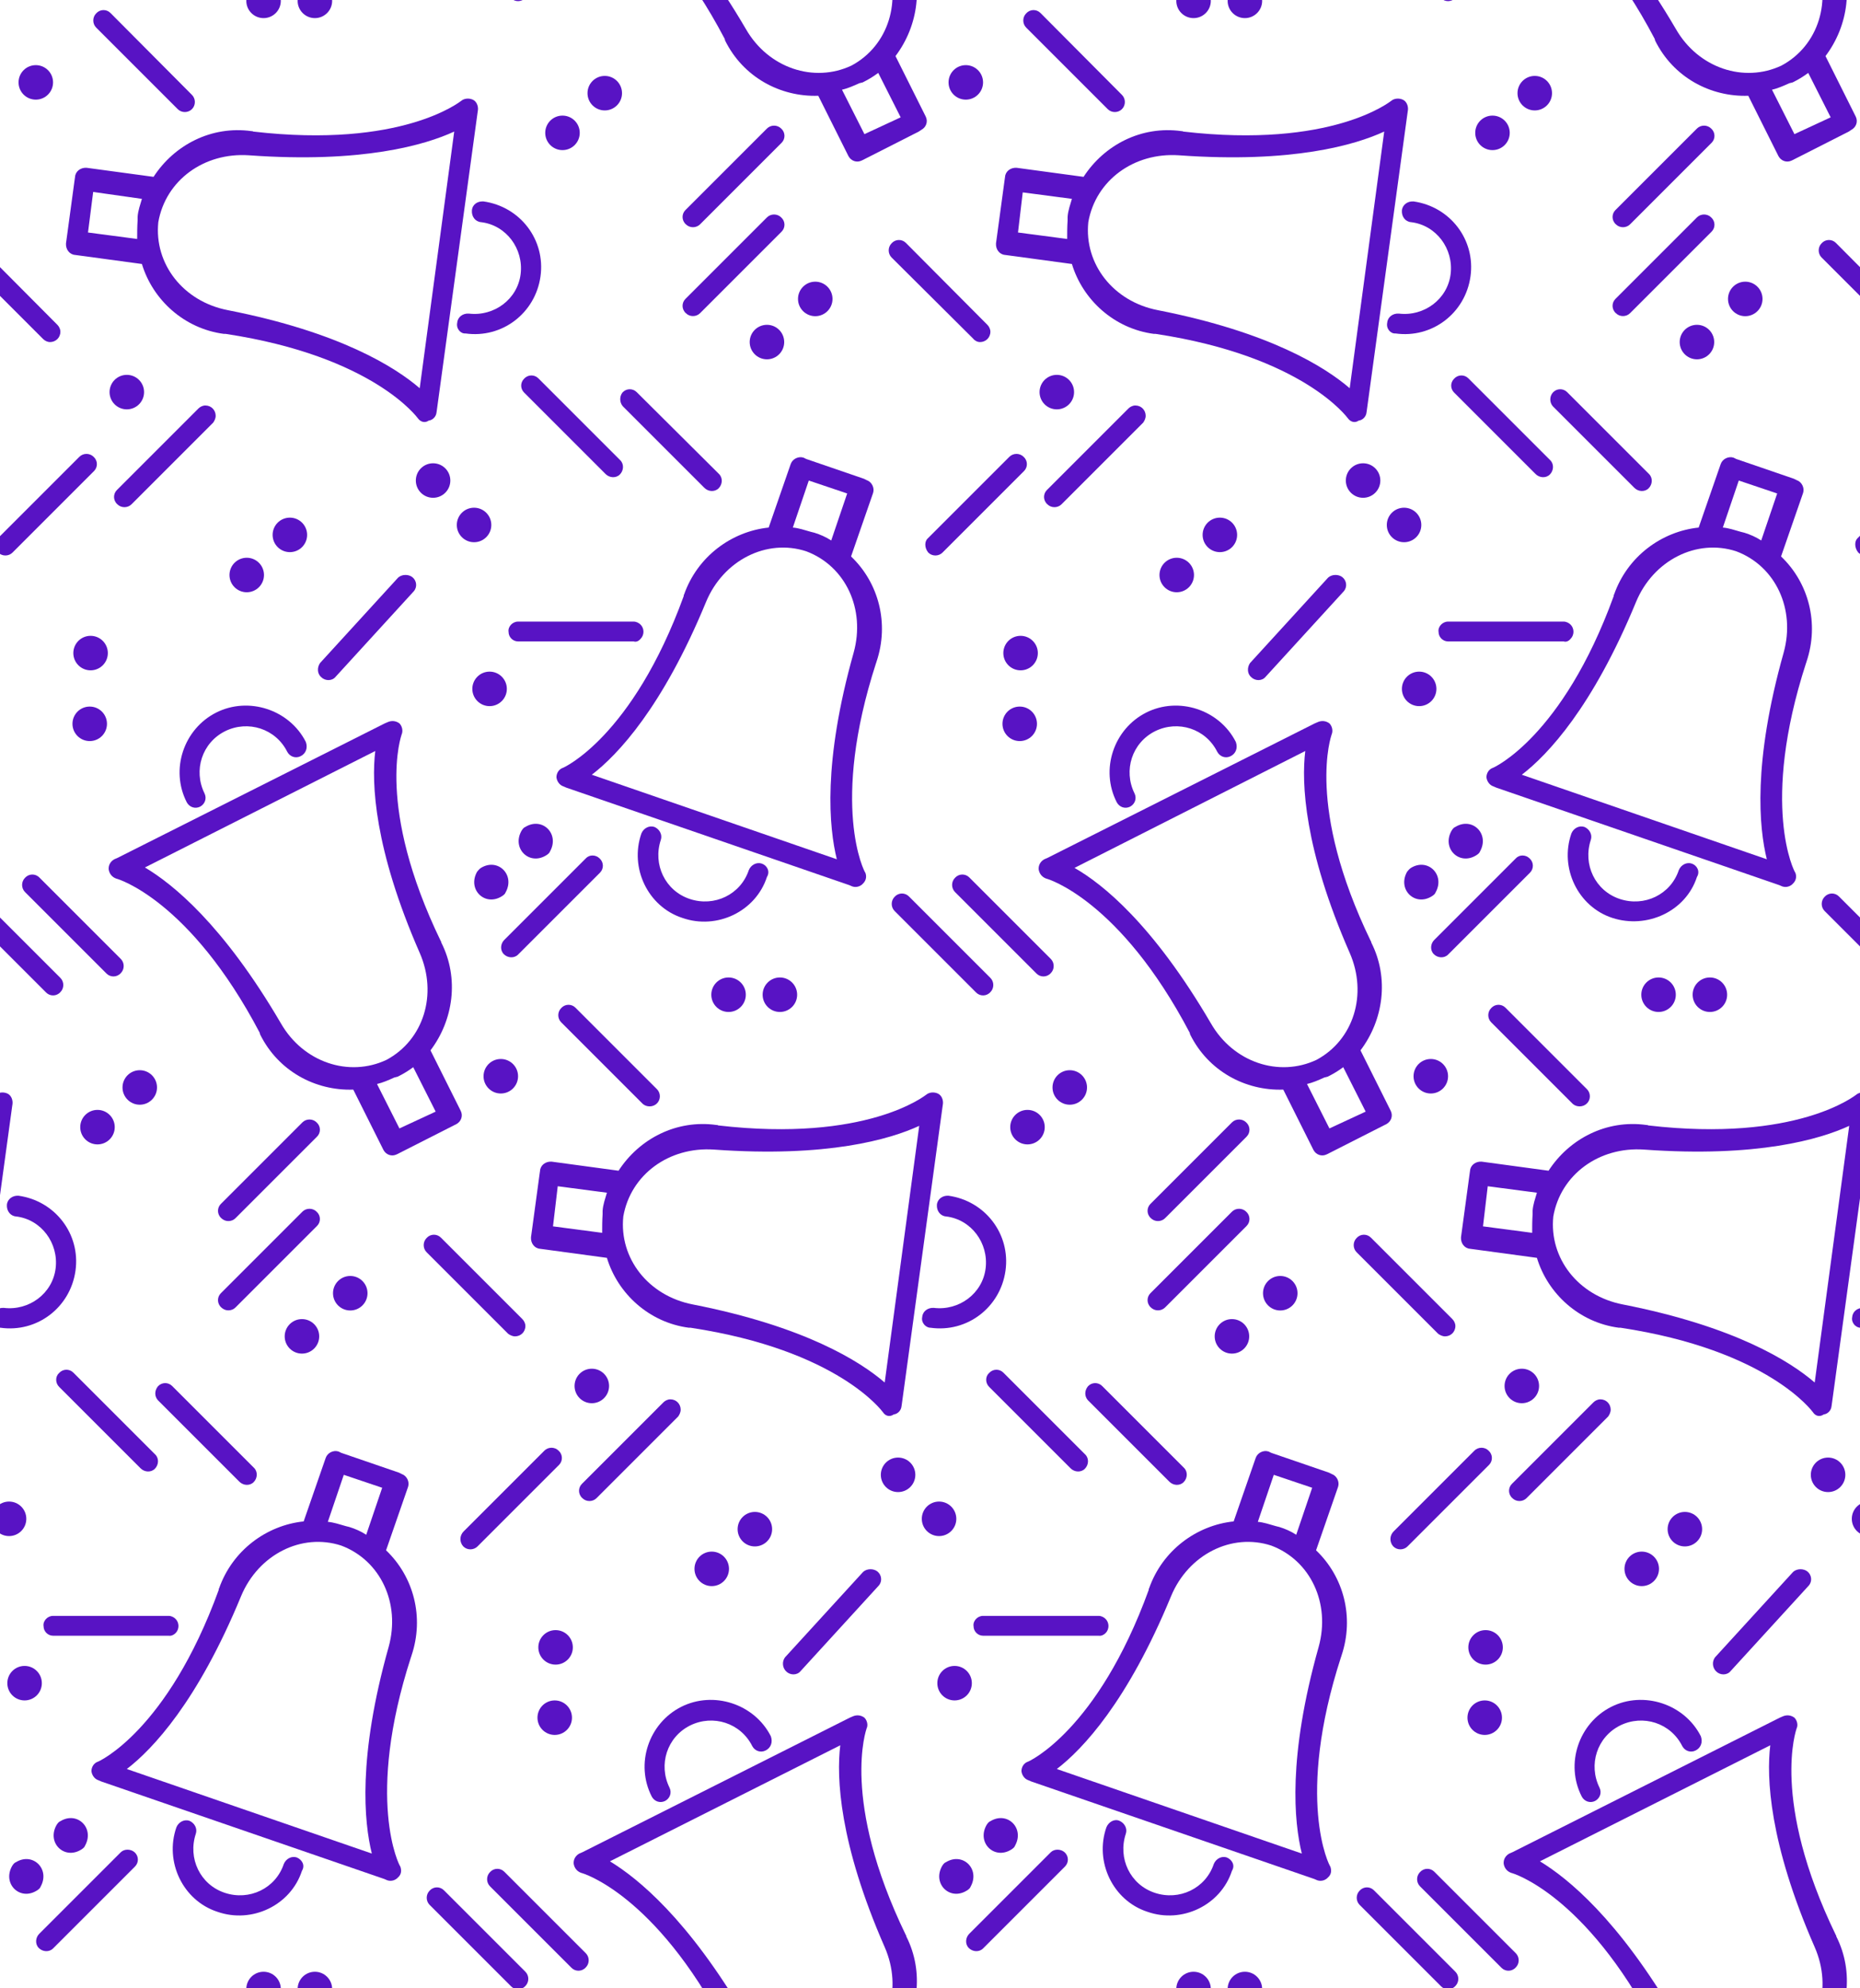 <?xml version="1.0" encoding="utf-8"?>
<!-- Generator: Adobe Illustrator 17.1.0, SVG Export Plug-In . SVG Version: 6.00 Build 0)  -->
<!DOCTYPE svg PUBLIC "-//W3C//DTD SVG 1.1//EN" "http://www.w3.org/Graphics/SVG/1.1/DTD/svg11.dtd">
<svg version="1.1" id="MAN" xmlns="http://www.w3.org/2000/svg" xmlns:xlink="http://www.w3.org/1999/xlink" x="0px" y="0px"
	 viewBox="90.4 165.5 431.2 460.9" enable-background="new 90.4 165.5 431.2 460.9" xml:space="preserve">
<g>
	<g>
		<g>
			<defs>
				<rect id="SVGID_1_" x="90.4" y="165.5" width="431.2" height="460.9"/>
			</defs>
			<clipPath id="SVGID_2_">
				<use xlink:href="#SVGID_1_"  overflow="visible"/>
			</clipPath>
			<g clip-path="url(#SVGID_2_)">
				<path fill="#5813C4" d="M422.9,599.4c-0.9-0.9-2.4-0.9-3.3,0.1c-0.9,0.9-0.9,2.4,0,3.3l18.9,18.9c0.9,0.9,2.4,0.9,3.3-0.1
					c0.9-0.9,0.9-2.4,0-3.3L422.9,599.4z"/>
				<path fill="#5813C4" d="M408.9,603.7c-0.9-0.9-2.4-0.9-3.3,0.1c-0.9,0.9-0.9,2.4,0,3.3l18.9,18.9c0.9,0.9,2.4,0.9,3.3-0.1
					c0.9-0.9,0.9-2.4,0-3.3L408.9,603.7z"/>
				<path fill="#5813C4" d="M413.4,524c0.9,0.9,2.4,0.9,3.3,0l18.9-18.9c0.9-0.9,0.9-2.4-0.1-3.3c-0.9-0.9-2.4-0.9-3.3,0l-18.7,18.7
					C412.5,521.5,412.5,523,413.4,524z"/>
				<path fill="#5813C4" d="M334,594.9l-18.9,18.9c-0.9,0.9-1,2.4-0.1,3.3c0.9,0.9,2.4,1,3.3,0.1l0.1-0.1l18.9-18.9
					c0.9-0.9,0.9-2.4-0.1-3.3C336.3,594.1,334.8,594.1,334,594.9L334,594.9z"/>
				<path fill="#5813C4" d="M320,587.7c3.9-2.4,8,1.6,5.7,5.7c-0.1,0.3-0.4,0.6-0.9,0.9c-3.9,2.4-8-1.6-5.7-5.7
					C319.4,588.1,319.7,587.8,320,587.7z"/>
				<path fill="#5813C4" d="M309.7,597.2c3.9-2.4,8,1.6,5.7,5.7c-0.1,0.3-0.4,0.6-0.9,0.9c-3.9,2.4-8-1.6-5.7-5.7
					C309.1,597.6,309.4,597.3,309.7,597.2z"/>
				<circle fill="#5813C4" cx="434.8" cy="547.4" r="4"/>
				<g>
					<circle fill="#5813C4" cx="367.1" cy="626.6" r="4"/>
					<circle fill="#5813C4" cx="379" cy="626.6" r="4"/>
				</g>
				<g>
					<path fill="#5813C4" d="M346.7,544.1c0.9-0.9,0.9-2.4,0-3.3c-0.4-0.4-1-0.7-1.6-0.7h-26.8c-1.3,0-2.4,1.2-2.2,2.4
						c0,1.2,1,2.2,2.2,2.2h26.8C345.7,544.8,346.3,544.5,346.7,544.1z"/>
					<path fill="#5813C4" d="M488.3,553c0.9,0.9,2.5,0.9,3.3-0.1l18.1-19.8c0.9-1,0.7-2.5-0.3-3.3c-0.9-0.7-2.4-0.7-3.3,0.1
						L488,549.7C487.3,550.6,487.3,552.1,488.3,553z"/>
					<circle fill="#5813C4" cx="481" cy="520" r="4"/>
					<circle fill="#5813C4" cx="471" cy="529.2" r="4"/>
					<circle fill="#5813C4" cx="434.6" cy="563.7" r="4"/>
				</g>
				<g>
					<path fill="#5813C4" d="M398.3,600.7c-0.6,0.7-1.6,1-2.5,0.7l-0.7-0.3l-65.6-22.6l-0.7-0.3c-0.9-0.3-1.5-1.2-1.6-2.1
						c0-1,0.6-1.9,1.5-2.2c0.1,0,16.1-7.1,28-39.8c0-0.1,0-0.3,0.1-0.4c3.1-8.8,11-14.6,19.6-15.5l5.1-14.7c0.4-1.2,1.8-1.9,3-1.5
						l0.6,0.3l13.4,4.6l0.6,0.3c1.2,0.4,1.9,1.8,1.5,3l-5.1,14.7c6.4,6.1,8.9,15.5,5.9,24.4c0,0.1-0.1,0.3-0.1,0.3
						c-10.7,33-2.7,48.5-2.5,48.6C399.1,599,399.1,600,398.3,600.7z M335.4,575.6l56.8,19.6c-1.8-7.3-3.3-22.3,3.9-47.9
						c2.8-10.1-1.9-20.1-11-23.5c-9.2-3-19.2,2.1-23.2,11.7C351.8,560,341.4,571,335.4,575.6z M385.7,507.4l-3.7,10.9
						c1.3,0.1,2.8,0.6,4.2,1c0.1,0,0.3,0.1,0.4,0.1c0.1,0,0.3,0.1,0.4,0.1c1.3,0.4,2.7,1,3.9,1.8l3.7-10.9L385.7,507.4z"/>
					<path fill="#5813C4" d="M374.8,596.1c-1.2-0.4-2.5,0.3-3,1.5c-1.9,5.7-8,8.6-13.7,6.7s-8.6-8-6.7-13.7c0.4-1.2-0.3-2.5-1.5-3
						s-2.5,0.3-3,1.5c-2.8,8,1.5,17,9.5,19.6c8,2.8,17-1.5,19.6-9.5C376.8,597.9,376,596.6,374.8,596.1z"/>
				</g>
				<g>
					<path fill="#5813C4" d="M506.9,566.2c0,0.1-6.1,16.5,9.1,47.9c0.1,0.1,0.1,0.1,0.1,0.3c4.2,8.3,2.8,18-2.5,25l7,14
						c0.6,1.2,0.1,2.5-1,3.1l-0.6,0.4l-12.6,6.4l-0.6,0.3c-1.2,0.6-2.5,0.1-3.1-1l-7-14c-8.8,0.3-17.4-4.3-21.6-12.8
						c0-0.1-0.1-0.3-0.1-0.4c-16.2-30.8-33-35.7-33.2-35.7c-0.9-0.3-1.6-1-1.8-2.1c-0.1-1,0.4-1.9,1.3-2.4l0.7-0.3l62-31.2l0.7-0.3
						c0.9-0.4,1.9-0.3,2.7,0.3C507,564.3,507.3,565.4,506.9,566.2z M478.9,633.2c5.2,9.1,15.8,12.6,24.5,8.5
						c8.6-4.6,11.9-15.2,7.7-24.8c-10.6-24.2-11.2-39.4-10.3-46.8L447.4,597C453.8,600.9,465.5,610.3,478.9,633.2z M514.8,653.7
						l-5.2-10.3c-1.2,0.9-2.4,1.6-3.6,2.2c-0.1,0-0.3,0.1-0.4,0.1c-0.1,0-0.3,0.1-0.4,0.1c-1.3,0.6-2.7,1.2-4,1.5l5.2,10.3
						L514.8,653.7z"/>
					<path fill="#5813C4" d="M483.5,571.3c-1.2,0.6-2.5,0.1-3.1-1c-2.7-5.4-9.1-7.4-14.4-4.8c-5.4,2.7-7.4,9.1-4.8,14.4
						c0.6,1.2,0.1,2.5-1,3.1c-1.2,0.6-2.5,0.1-3.1-1c-3.9-7.6-0.7-17,6.8-20.8s17-0.7,20.8,6.8C485.2,569.4,484.7,570.7,483.5,571.3
						z"/>
				</g>
			</g>
		</g>
		<g>
			<defs>
				<rect id="SVGID_3_" x="90.4" y="165.5" width="431.2" height="460.9"/>
			</defs>
			<clipPath id="SVGID_4_">
				<use xlink:href="#SVGID_3_"  overflow="visible"/>
			</clipPath>
			<g clip-path="url(#SVGID_4_)">
				<path fill="#5813C4" d="M207.3,599.4c-0.9-0.9-2.4-0.9-3.3,0.1c-0.9,0.9-0.9,2.4,0,3.3l18.9,18.9c0.9,0.9,2.4,0.9,3.3-0.1
					c0.9-0.9,0.9-2.4,0-3.3L207.3,599.4z"/>
				<path fill="#5813C4" d="M193.3,603.7c-0.9-0.9-2.4-0.9-3.3,0.1c-0.9,0.9-0.9,2.4,0,3.3l18.9,18.9c0.9,0.9,2.4,0.9,3.3-0.1
					c0.9-0.9,0.9-2.4,0-3.3L193.3,603.7z"/>
				<path fill="#5813C4" d="M197.8,524c0.9,0.9,2.4,0.9,3.3,0l18.9-18.9c0.9-0.9,0.9-2.4-0.1-3.3c-0.9-0.9-2.4-0.9-3.3,0l-18.7,18.7
					C196.9,521.5,196.9,523,197.8,524z"/>
				<path fill="#5813C4" d="M118.4,594.9l-18.9,18.9c-0.9,0.9-1,2.4-0.1,3.3s2.4,1,3.3,0.1l0.1-0.1l18.9-18.9
					c0.9-0.9,0.9-2.4-0.1-3.3C120.7,594.1,119.2,594.1,118.4,594.9L118.4,594.9z"/>
				<path fill="#5813C4" d="M104.4,587.7c3.9-2.4,8,1.6,5.7,5.7c-0.1,0.3-0.4,0.6-0.9,0.9c-3.9,2.4-8-1.6-5.7-5.7
					C103.8,588.1,104.1,587.8,104.4,587.7z"/>
				<path fill="#5813C4" d="M94.1,597.2c3.9-2.4,8,1.6,5.7,5.7c-0.1,0.3-0.4,0.6-0.9,0.9c-3.9,2.4-8-1.6-5.7-5.7
					C93.5,597.6,93.8,597.3,94.1,597.2z"/>
				<circle fill="#5813C4" cx="219.2" cy="547.4" r="4"/>
				<g>
					<circle fill="#5813C4" cx="151.5" cy="626.6" r="4"/>
					<circle fill="#5813C4" cx="163.4" cy="626.6" r="4"/>
				</g>
				<g>
					<path fill="#5813C4" d="M131.1,544.1c0.9-0.9,0.9-2.4,0-3.3c-0.4-0.4-1-0.7-1.6-0.7h-26.8c-1.3,0-2.4,1.2-2.2,2.4
						c0,1.2,1,2.2,2.2,2.2h26.8C130.1,544.8,130.7,544.5,131.1,544.1z"/>
					<path fill="#5813C4" d="M272.7,553c0.9,0.9,2.5,0.9,3.3-0.1l18.1-19.8c0.9-1,0.7-2.5-0.3-3.3c-0.9-0.7-2.4-0.7-3.3,0.1
						l-18.1,19.8C271.7,550.6,271.7,552.1,272.7,553z"/>
					<circle fill="#5813C4" cx="265.4" cy="520" r="4"/>
					<circle fill="#5813C4" cx="255.4" cy="529.2" r="4"/>
					<circle fill="#5813C4" cx="311.7" cy="555.7" r="4"/>
					<circle fill="#5813C4" cx="219" cy="563.7" r="4"/>
				</g>
				<g>
					<path fill="#5813C4" d="M182.7,600.7c-0.6,0.7-1.6,1-2.5,0.7l-0.7-0.3l-65.6-22.6l-0.7-0.3c-0.9-0.3-1.5-1.2-1.6-2.1
						c0-1,0.6-1.9,1.5-2.2c0.1,0,16.1-7.1,28-39.8c0-0.1,0-0.3,0.1-0.4c3.1-8.8,11-14.6,19.6-15.5l5.1-14.7c0.4-1.2,1.8-1.9,3-1.5
						l0.6,0.3l13.4,4.6l0.6,0.3c1.2,0.4,1.9,1.8,1.5,3l-5.1,14.7c6.4,6.1,8.9,15.5,5.9,24.4c0,0.1-0.1,0.3-0.1,0.3
						c-10.7,33-2.7,48.5-2.5,48.6C183.5,599,183.5,600,182.7,600.7z M119.8,575.6l56.8,19.6c-1.8-7.3-3.3-22.3,3.9-47.9
						c2.8-10.1-1.9-20.1-11-23.5c-9.2-3-19.2,2.1-23.2,11.7C136.2,560,125.8,571,119.8,575.6z M170.1,507.4l-3.7,10.9
						c1.3,0.1,2.8,0.6,4.2,1c0.1,0,0.3,0.1,0.4,0.1c0.1,0,0.3,0.1,0.4,0.1c1.3,0.4,2.7,1,3.9,1.8l3.7-10.9L170.1,507.4z"/>
					<path fill="#5813C4" d="M159.2,596.1c-1.2-0.4-2.5,0.3-3,1.5c-1.9,5.7-8,8.6-13.7,6.7s-8.6-8-6.7-13.7c0.4-1.2-0.3-2.5-1.5-3
						c-1.2-0.4-2.5,0.3-3,1.5c-2.8,8,1.5,17,9.5,19.6c8,2.8,17-1.5,19.6-9.5C161.2,597.9,160.4,596.6,159.2,596.1z"/>
				</g>
				<g>
					<path fill="#5813C4" d="M291.3,566.2c0,0.1-6.1,16.5,9.1,47.9c0.1,0.1,0.1,0.1,0.1,0.3c4.2,8.3,2.8,18-2.5,25l7,14
						c0.6,1.2,0.1,2.5-1,3.1l-0.6,0.4l-12.6,6.4l-0.6,0.3c-1.2,0.6-2.5,0.1-3.1-1l-7-14c-8.8,0.3-17.4-4.3-21.6-12.8
						c0-0.1-0.1-0.3-0.1-0.4c-16.2-30.8-33-35.7-33.2-35.7c-0.9-0.3-1.6-1-1.8-2.1c-0.1-1,0.4-1.9,1.3-2.4l0.7-0.3l62-31.2l0.7-0.3
						c0.9-0.4,1.9-0.3,2.7,0.3C291.4,564.3,291.7,565.4,291.3,566.2z M263.3,633.2c5.2,9.1,15.8,12.6,24.5,8.5
						c8.6-4.6,11.9-15.2,7.7-24.8c-10.6-24.2-11.2-39.4-10.3-46.8L231.8,597C238.2,600.9,249.9,610.3,263.3,633.2z M299.2,653.7
						l-5.2-10.3c-1.2,0.9-2.4,1.6-3.6,2.2c-0.1,0-0.3,0.1-0.4,0.1c-0.1,0-0.3,0.1-0.4,0.1c-1.3,0.6-2.7,1.2-4,1.5l5.2,10.3
						L299.2,653.7z"/>
					<path fill="#5813C4" d="M267.9,571.3c-1.2,0.6-2.5,0.1-3.1-1c-2.7-5.4-9.1-7.4-14.4-4.8c-5.4,2.7-7.4,9.1-4.8,14.4
						c0.6,1.2,0.1,2.5-1,3.1c-1.2,0.6-2.5,0.1-3.1-1c-3.9-7.6-0.7-17,6.8-20.8s17-0.7,20.8,6.8C269.6,569.4,269.1,570.7,267.9,571.3
						z"/>
				</g>
			</g>
		</g>
		<g>
			<defs>
				<rect id="SVGID_5_" x="90.4" y="165.5" width="431.2" height="460.9"/>
			</defs>
			<clipPath id="SVGID_6_">
				<use xlink:href="#SVGID_5_"  overflow="visible"/>
			</clipPath>
			<g clip-path="url(#SVGID_6_)">
				<g>
					<circle fill="#5813C4" cx="96.1" cy="555.7" r="4"/>
				</g>
			</g>
		</g>
		<g>
			<defs>
				<rect id="SVGID_7_" x="90.4" y="165.5" width="431.2" height="460.9"/>
			</defs>
			<clipPath id="SVGID_8_">
				<use xlink:href="#SVGID_7_"  overflow="visible"/>
			</clipPath>
			<g clip-path="url(#SVGID_8_)">
				<path fill="#5813C4" d="M516.7,373.3c-0.9-0.9-2.4-0.9-3.3,0.1c-0.9,0.9-0.9,2.4,0,3.3l18.9,18.9c0.9,0.9,2.4,0.9,3.3-0.1
					c0.9-0.9,0.9-2.4,0-3.3L516.7,373.3z"/>
				<path fill="#5813C4" d="M425.4,475.3c1.3,0,2.4-1,2.4-2.4c0-0.6-0.3-1.2-0.7-1.6l-18.9-18.9c-0.9-0.9-2.4-0.9-3.3,0.1
					c-0.9,0.9-0.9,2.4,0,3.3l18.9,18.9C424.2,475,424.8,475.3,425.4,475.3z"/>
				<path fill="#5813C4" d="M521.2,293.6c0.9,0.9,2.4,0.9,3.3,0l18.9-18.9c0.9-0.9,0.9-2.4-0.1-3.3c-0.9-0.9-2.4-0.9-3.3,0
					L521,290.3C520.3,291,520.3,292.5,521.2,293.6z"/>
				<path fill="#5813C4" d="M441.8,364.5l-18.9,18.9c-0.9,0.9-1,2.4-0.1,3.3c0.9,0.9,2.4,1,3.3,0.1l0.1-0.1l18.9-18.9
					c0.9-0.9,0.9-2.4-0.1-3.3C444.1,363.6,442.6,363.6,441.8,364.5L441.8,364.5z"/>
				<path fill="#5813C4" d="M427.8,357.2c3.9-2.4,8,1.6,5.7,5.7c-0.1,0.3-0.4,0.6-0.9,0.9c-3.9,2.4-8-1.6-5.7-5.7
					C427.2,357.6,427.5,357.3,427.8,357.2z"/>
				<path fill="#5813C4" d="M417.5,366.7c3.9-2.4,8,1.6,5.7,5.7c-0.1,0.3-0.4,0.6-0.9,0.9c-3.9,2.4-8-1.6-5.7-5.7
					C416.9,367.2,417.2,366.9,417.5,366.7z"/>
				<circle fill="#5813C4" cx="422.1" cy="415" r="4"/>
				<g>
					<path fill="#5813C4" d="M463.8,492.3c0-1.3-1-2.4-2.4-2.4c-0.6,0-1.2,0.3-1.6,0.7l-18.9,18.9c-0.9,0.9-0.9,2.4,0.1,3.3
						c0.9,0.9,2.4,0.9,3.3,0l18.9-18.9C463.5,493.5,463.8,492.9,463.8,492.3z"/>
					<path fill="#5813C4" d="M458.3,421.3c0.9-0.9,0.9-2.4,0-3.3l-18.9-18.9c-0.9-0.9-2.4-0.9-3.3,0.1c-0.9,0.9-0.9,2.4,0,3.3
						l18.9,18.9C455.9,422.2,457.4,422.2,458.3,421.3z"/>
					<circle fill="#5813C4" cx="514.2" cy="507.4" r="4"/>
					<circle fill="#5813C4" cx="523.7" cy="517.6" r="4"/>
					<circle fill="#5813C4" cx="474.9" cy="396.1" r="4"/>
					<circle fill="#5813C4" cx="486.8" cy="396.1" r="4"/>
					<circle fill="#5813C4" cx="443.2" cy="486.8" r="4"/>
				</g>
				<g>
					<path fill="#5813C4" d="M454.5,313.6c0.9-0.9,0.9-2.4,0-3.3c-0.4-0.4-1-0.7-1.6-0.7h-26.8c-1.3,0-2.4,1.2-2.2,2.4
						c0,1.2,1,2.2,2.2,2.2h26.8C453.5,314.4,454.1,314.1,454.5,313.6z"/>
				</g>
				<g>
					<path fill="#5813C4" d="M506.1,370.3c-0.6,0.7-1.6,1-2.5,0.7l-0.7-0.3l-65.6-22.6l-0.7-0.3c-0.9-0.3-1.5-1.2-1.6-2.1
						c0-1,0.6-1.9,1.5-2.2c0.1,0,16.1-7.1,28-39.8c0-0.1,0-0.3,0.1-0.4c3.1-8.8,11-14.6,19.6-15.5l5.1-14.7c0.4-1.2,1.8-1.9,3-1.5
						l0.6,0.3l13.4,4.6l0.6,0.3c1.2,0.4,1.9,1.8,1.5,3l-5.1,14.7c6.4,6.1,8.9,15.5,5.9,24.4c0,0.1-0.1,0.3-0.1,0.3
						c-10.7,33-2.7,48.5-2.5,48.6C506.9,368.5,506.9,369.5,506.1,370.3z M443.2,345.1l56.8,19.6c-1.8-7.3-3.3-22.3,3.9-47.9
						c2.8-10.1-1.9-20.1-11-23.5c-9.2-3-19.2,2.1-23.2,11.7C459.6,329.5,449.2,340.5,443.2,345.1z M493.5,276.9l-3.7,10.9
						c1.3,0.1,2.8,0.6,4.2,1c0.1,0,0.3,0.1,0.4,0.1c0.1,0,0.3,0.1,0.4,0.1c1.3,0.4,2.7,1,3.9,1.8l3.7-10.9L493.5,276.9z"/>
					<path fill="#5813C4" d="M482.6,365.7c-1.2-0.4-2.5,0.3-3,1.5c-1.9,5.7-8,8.6-13.7,6.7s-8.6-8-6.7-13.7c0.4-1.2-0.3-2.5-1.5-3
						c-1.2-0.4-2.5,0.3-3,1.5c-2.8,8,1.5,17,9.5,19.6s17-1.5,19.6-9.5C484.6,367.5,483.8,366.1,482.6,365.7z"/>
				</g>
				<g>
					<path fill="#5813C4" d="M510.7,492.9c-0.1-0.1-10.3-14.4-44.6-19.6c-0.1,0-0.3,0-0.4,0c-9.2-1.2-16.5-7.9-19-16.2l-15.5-2.1
						c-1.3-0.1-2.2-1.3-2.1-2.7l0.1-0.7l1.9-14l0.1-0.7c0.1-1.3,1.3-2.2,2.7-2.1l15.5,2.1c4.8-7.4,13.4-11.9,22.7-10.6
						c0.1,0,0.3,0,0.4,0.1c34.5,4,48-7,48.2-7.1c0.7-0.6,1.8-0.7,2.7-0.3c0.9,0.4,1.3,1.5,1.2,2.4l-0.1,0.7l-9.4,68.7l-0.1,0.7
						c-0.1,1-0.9,1.8-1.8,1.9C512.2,494.1,511.2,493.7,510.7,492.9z M471.5,432c-10.4-0.7-19.3,5.8-21,15.5
						c-1,9.7,5.8,18.4,16.1,20.4c26,5.1,38.8,13.2,44.5,18.1l8-59.5C512.4,429.6,497.8,433.9,471.5,432z M434.2,449.8l11.4,1.5
						c0-1.3,0-2.8,0.1-4.3c0-0.1,0-0.3,0-0.4c0-0.1,0-0.3,0-0.4c0.1-1.5,0.6-2.8,1-4.2l-11.4-1.5L434.2,449.8z"/>
					<path fill="#5813C4" d="M519.8,470.8c0.1-1.3,1.3-2.2,2.7-2.1c5.8,0.7,11.3-3.3,12-9.2c0.7-5.8-3.3-11.3-9.2-12
						c-1.3-0.1-2.2-1.3-2.1-2.7s1.3-2.2,2.7-2.1c8.5,1.2,14.4,8.9,13.2,17.4c-1.2,8.5-8.9,14.4-17.4,13.2
						C520.6,473.3,519.5,472.1,519.8,470.8z"/>
				</g>
			</g>
		</g>
		<g>
			<defs>
				<rect id="SVGID_9_" x="90.4" y="165.5" width="431.2" height="460.9"/>
			</defs>
			<clipPath id="SVGID_10_">
				<use xlink:href="#SVGID_9_"  overflow="visible"/>
			</clipPath>
			<g clip-path="url(#SVGID_10_)">
				<path fill="#5813C4" d="M315.1,368.9c-0.9-0.9-2.4-0.9-3.3,0.1c-0.9,0.9-0.9,2.4,0,3.3l18.9,18.9c0.9,0.9,2.4,0.9,3.3-0.1
					c0.9-0.9,0.9-2.4,0-3.3L315.1,368.9z"/>
				<path fill="#5813C4" d="M301.1,373.3c-0.9-0.9-2.4-0.9-3.3,0.1c-0.9,0.9-0.9,2.4,0,3.3l18.9,18.9c0.9,0.9,2.4,0.9,3.3-0.1
					c0.9-0.9,0.9-2.4,0-3.3L301.1,373.3z"/>
				<path fill="#5813C4" d="M209.8,475.3c1.3,0,2.4-1,2.4-2.4c0-0.6-0.3-1.2-0.7-1.6l-18.9-18.9c-0.9-0.9-2.4-0.9-3.3,0.1
					c-0.9,0.9-0.9,2.4,0,3.3l18.9,18.9C208.6,475,209.2,475.3,209.8,475.3z"/>
				<path fill="#5813C4" d="M305.6,293.6c0.9,0.9,2.4,0.9,3.3,0l18.9-18.9c0.9-0.9,0.9-2.4-0.1-3.3c-0.9-0.9-2.4-0.9-3.3,0
					l-18.9,18.9C304.7,291,304.7,292.5,305.6,293.6z"/>
				<path fill="#5813C4" d="M226.2,364.5l-18.9,18.9c-0.9,0.9-1,2.4-0.1,3.3c0.9,0.9,2.4,1,3.3,0.1l0.1-0.1l18.9-18.9
					c0.9-0.9,0.9-2.4-0.1-3.3C228.5,363.6,227,363.6,226.2,364.5L226.2,364.5z"/>
				<path fill="#5813C4" d="M212.2,357.2c3.9-2.4,8,1.6,5.7,5.7c-0.1,0.3-0.4,0.6-0.9,0.9c-3.9,2.4-8-1.6-5.7-5.7
					C211.6,357.6,211.9,357.3,212.2,357.2z"/>
				<path fill="#5813C4" d="M201.9,366.7c3.9-2.4,8,1.6,5.7,5.7c-0.1,0.3-0.4,0.6-0.9,0.9c-3.9,2.4-8-1.6-5.7-5.7
					C201.3,367.2,201.6,366.9,201.9,366.7z"/>
				<circle fill="#5813C4" cx="327" cy="316.9" r="4"/>
				<circle fill="#5813C4" cx="206.5" cy="415" r="4"/>
				<g>
					<path fill="#5813C4" d="M357.1,444.6c-0.9,0.9-0.9,2.4,0.1,3.3c0.9,0.9,2.4,0.9,3.3,0l18.9-18.9c0.9-0.9,0.9-2.4-0.1-3.3
						c-0.9-0.9-2.4-0.9-3.3,0L357.1,444.6z"/>
					<path fill="#5813C4" d="M357.1,465.3c-0.9,0.9-0.9,2.4,0.1,3.3c0.9,0.9,2.4,0.9,3.3,0l18.9-18.9c0.9-0.9,0.9-2.4-0.1-3.3
						c-0.9-0.9-2.4-0.9-3.3,0L357.1,465.3z"/>
					<path fill="#5813C4" d="M248.2,492.3c0-1.3-1-2.4-2.4-2.4c-0.6,0-1.2,0.3-1.6,0.7l-18.9,18.9c-0.9,0.9-0.9,2.4,0.1,3.3
						c0.9,0.9,2.4,0.9,3.3,0l18.9-18.9C247.9,493.5,248.2,492.9,248.2,492.3z"/>
					<path fill="#5813C4" d="M242.7,421.3c0.9-0.9,0.9-2.4,0-3.3l-18.9-18.9c-0.9-0.9-2.4-0.9-3.3,0.1c-0.9,0.9-0.9,2.4,0,3.3
						l18.9,18.9C240.3,422.2,241.8,422.2,242.7,421.3z"/>
					<path fill="#5813C4" d="M319.7,487l18.9,18.9c0.9,0.9,2.4,1,3.3,0.1c0.9-0.9,1-2.4,0.1-3.3l-0.1-0.1L323,483.7
						c-0.9-0.9-2.4-0.9-3.3,0.1C318.8,484.6,318.8,486.1,319.7,487L319.7,487z"/>
					<path fill="#5813C4" d="M342.6,490.1l18.9,18.9c0.9,0.9,2.4,1,3.3,0.1c0.9-0.9,1-2.4,0.1-3.3l-0.1-0.1l-18.9-18.9
						c-0.9-0.9-2.4-0.9-3.3,0.1C341.8,487.9,341.8,489.2,342.6,490.1L342.6,490.1z"/>
					<circle fill="#5813C4" cx="298.6" cy="507.4" r="4"/>
					<circle fill="#5813C4" cx="308.1" cy="517.6" r="4"/>
					<circle fill="#5813C4" cx="259.3" cy="396.1" r="4"/>
					<circle fill="#5813C4" cx="271.2" cy="396.1" r="4"/>
					<circle fill="#5813C4" cx="338.4" cy="417.6" r="4"/>
					<circle fill="#5813C4" cx="376" cy="475.3" r="4"/>
					<circle fill="#5813C4" cx="227.6" cy="486.8" r="4"/>
				</g>
				<g>
					<path fill="#5813C4" d="M238.9,313.6c0.9-0.9,0.9-2.4,0-3.3c-0.4-0.4-1-0.7-1.6-0.7h-26.8c-1.3,0-2.4,1.2-2.2,2.4
						c0,1.2,1,2.2,2.2,2.2h26.8C237.9,314.4,238.5,314.1,238.9,313.6z"/>
					<path fill="#5813C4" d="M380.5,322.5c0.9,0.9,2.5,0.9,3.3-0.1l18.1-19.8c0.9-1,0.7-2.5-0.3-3.3c-0.9-0.7-2.4-0.7-3.3,0.1
						l-18.1,19.8C379.5,320.2,379.5,321.7,380.5,322.5z"/>
					<circle fill="#5813C4" cx="387.2" cy="465.3" r="4"/>
					<circle fill="#5813C4" cx="328.6" cy="426.8" r="4"/>
					<circle fill="#5813C4" cx="373.2" cy="289.5" r="4"/>
					<circle fill="#5813C4" cx="363.2" cy="298.8" r="4"/>
					<circle fill="#5813C4" cx="419.4" cy="325.2" r="4"/>
					<circle fill="#5813C4" cx="326.8" cy="333.3" r="4"/>
				</g>
				<g>
					<path fill="#5813C4" d="M290.5,370.3c-0.6,0.7-1.6,1-2.5,0.7l-0.7-0.3l-65.6-22.6l-0.7-0.3c-0.9-0.3-1.5-1.2-1.6-2.1
						c0-1,0.6-1.9,1.5-2.2c0.1,0,16.1-7.1,28-39.8c0-0.1,0-0.3,0.1-0.4c3.1-8.8,11-14.6,19.6-15.5l5.1-14.7c0.4-1.2,1.8-1.9,3-1.5
						l0.6,0.3l13.4,4.6l0.6,0.3c1.2,0.4,1.9,1.8,1.5,3l-5.1,14.7c6.4,6.1,8.9,15.5,5.9,24.4c0,0.1-0.1,0.3-0.1,0.3
						c-10.7,33-2.7,48.5-2.5,48.6C291.3,368.5,291.3,369.5,290.5,370.3z M227.6,345.1l56.8,19.6c-1.8-7.3-3.3-22.3,3.9-47.9
						c2.8-10.1-1.9-20.1-11-23.5c-9.2-3-19.2,2.1-23.2,11.7C244,329.5,233.6,340.5,227.6,345.1z M277.9,276.9l-3.7,10.9
						c1.3,0.1,2.8,0.6,4.2,1c0.1,0,0.3,0.1,0.4,0.1c0.1,0,0.3,0.1,0.4,0.1c1.3,0.4,2.7,1,3.9,1.8l3.7-10.9L277.9,276.9z"/>
					<path fill="#5813C4" d="M267,365.7c-1.2-0.4-2.5,0.3-3,1.5c-1.9,5.7-8,8.6-13.7,6.7s-8.6-8-6.7-13.7c0.4-1.2-0.3-2.5-1.5-3
						c-1.2-0.4-2.5,0.3-3,1.5c-2.8,8,1.5,17,9.5,19.6c8,2.8,17-1.5,19.6-9.5C269,367.5,268.2,366.1,267,365.7z"/>
				</g>
				<g>
					<path fill="#5813C4" d="M295.1,492.9c-0.1-0.1-10.3-14.4-44.6-19.6c-0.1,0-0.3,0-0.4,0c-9.2-1.2-16.5-7.9-19-16.2l-15.5-2.1
						c-1.3-0.1-2.2-1.3-2.1-2.7l0.1-0.7l1.9-14l0.1-0.7c0.1-1.3,1.3-2.2,2.7-2.1l15.5,2.1c4.8-7.4,13.4-11.9,22.7-10.6
						c0.1,0,0.3,0,0.4,0.1c34.5,4,48-7,48.2-7.1c0.7-0.6,1.8-0.7,2.7-0.3s1.3,1.5,1.2,2.4l-0.1,0.7l-9.4,68.7l-0.1,0.7
						c-0.1,1-0.9,1.8-1.8,1.9C296.6,494.1,295.6,493.7,295.1,492.9z M255.9,432c-10.4-0.7-19.3,5.8-21,15.5
						c-1,9.7,5.8,18.4,16.1,20.4c26,5.1,38.8,13.2,44.5,18.1l8-59.5C296.8,429.6,282.2,433.9,255.9,432z M218.6,449.8l11.4,1.5
						c0-1.3,0-2.8,0.1-4.3c0-0.1,0-0.3,0-0.4c0-0.1,0-0.3,0-0.4c0.1-1.5,0.6-2.8,1-4.2l-11.4-1.5L218.6,449.8z"/>
					<path fill="#5813C4" d="M304.2,470.8c0.1-1.3,1.3-2.2,2.7-2.1c5.8,0.7,11.3-3.3,12-9.2c0.7-5.8-3.3-11.3-9.2-12
						c-1.3-0.1-2.2-1.3-2.1-2.7c0.1-1.3,1.3-2.2,2.7-2.1c8.5,1.2,14.4,8.9,13.2,17.4c-1.2,8.5-8.9,14.4-17.4,13.2
						C305,473.3,303.9,472.1,304.2,470.8z"/>
				</g>
				<g>
					<path fill="#5813C4" d="M399.1,335.8c0,0.1-6.1,16.5,9.1,47.9c0.1,0.1,0.1,0.1,0.1,0.3c4.2,8.3,2.8,18-2.5,25l7,14
						c0.6,1.2,0.1,2.5-1,3.1l-0.6,0.3l-12.6,6.4l-0.6,0.3c-1.2,0.6-2.5,0.1-3.1-1l-7-14c-8.8,0.3-17.4-4.3-21.6-12.8
						c0-0.1-0.1-0.3-0.1-0.4c-16.2-30.8-33-35.7-33.2-35.7c-0.9-0.3-1.6-1-1.8-2.1c-0.1-1,0.4-1.9,1.3-2.4l0.7-0.3l62-31.2l0.7-0.3
						c0.9-0.4,1.9-0.3,2.7,0.3C399.2,333.8,399.5,334.9,399.1,335.8z M371.1,402.7c5.2,9.1,15.8,12.6,24.5,8.5
						c8.6-4.6,11.9-15.2,7.7-24.8c-10.6-24.2-11.2-39.4-10.3-46.8l-53.5,27.1C346,370.4,357.7,379.8,371.1,402.7z M407,423.2
						l-5.2-10.3c-1.2,0.9-2.4,1.6-3.6,2.2c-0.1,0-0.3,0.1-0.4,0.1c-0.1,0-0.3,0.1-0.4,0.1c-1.3,0.6-2.7,1.2-4,1.5l5.2,10.3
						L407,423.2z"/>
					<path fill="#5813C4" d="M375.7,340.8c-1.2,0.6-2.5,0.1-3.1-1c-2.7-5.4-9.1-7.4-14.4-4.8c-5.4,2.7-7.4,9.1-4.8,14.4
						c0.6,1.2,0.1,2.5-1,3.1c-1.2,0.6-2.5,0.1-3.1-1c-3.9-7.6-0.7-17,6.8-20.8s17-0.7,20.8,6.8C377.4,338.9,376.9,340.2,375.7,340.8
						z"/>
				</g>
			</g>
		</g>
		<g>
			<defs>
				<rect id="SVGID_11_" x="90.4" y="165.5" width="431.2" height="460.9"/>
			</defs>
			<clipPath id="SVGID_12_">
				<use xlink:href="#SVGID_11_"  overflow="visible"/>
			</clipPath>
			<g clip-path="url(#SVGID_12_)">
				<path fill="#5813C4" d="M99.5,368.9c-0.9-0.9-2.4-0.9-3.3,0.1c-0.9,0.9-0.9,2.4,0,3.3l18.9,18.9c0.9,0.9,2.4,0.9,3.3-0.1
					c0.9-0.9,0.9-2.4,0-3.3L99.5,368.9z"/>
				<path fill="#5813C4" d="M85.5,373.3c-0.9-0.9-2.4-0.9-3.3,0.1c-0.9,0.9-0.9,2.4,0,3.3l18.9,18.9c0.9,0.9,2.4,0.9,3.3-0.1
					c0.9-0.9,0.9-2.4,0-3.3L85.5,373.3z"/>
				<path fill="#5813C4" d="M90,293.6c0.9,0.9,2.4,0.9,3.3,0l18.9-18.9c0.9-0.9,0.9-2.4-0.1-3.3c-0.9-0.9-2.4-0.9-3.3,0l-18.9,18.9
					C89.1,291,89.1,292.5,90,293.6z"/>
				<circle fill="#5813C4" cx="111.4" cy="316.9" r="4"/>
				<g>
					<path fill="#5813C4" d="M141.6,444.6c-0.9,0.9-0.9,2.4,0.1,3.3c0.9,0.9,2.4,0.9,3.3,0l18.9-18.9c0.9-0.9,0.9-2.4-0.1-3.3
						c-0.9-0.9-2.4-0.9-3.3,0L141.6,444.6z"/>
					<path fill="#5813C4" d="M141.6,465.3c-0.9,0.9-0.9,2.4,0.1,3.3c0.9,0.9,2.4,0.9,3.3,0l18.9-18.9c0.9-0.9,0.9-2.4-0.1-3.3
						c-0.9-0.9-2.4-0.9-3.3,0L141.6,465.3z"/>
					<path fill="#5813C4" d="M104.1,487l18.9,18.9c0.9,0.9,2.4,1,3.3,0.1c0.9-0.9,1-2.4,0.1-3.3l-0.1-0.1l-18.9-18.9
						c-0.9-0.9-2.4-0.9-3.3,0.1C103.2,484.6,103.2,486.1,104.1,487L104.1,487z"/>
					<path fill="#5813C4" d="M127,490.1l18.9,18.9c0.9,0.9,2.4,1,3.3,0.1c0.9-0.9,1-2.4,0.1-3.3l-0.1-0.1l-18.9-18.9
						c-0.9-0.9-2.4-0.9-3.3,0.1C126.2,487.9,126.2,489.2,127,490.1L127,490.1z"/>
					<circle fill="#5813C4" cx="92.5" cy="517.6" r="4"/>
					<circle fill="#5813C4" cx="122.8" cy="417.6" r="4"/>
					<circle fill="#5813C4" cx="160.4" cy="475.3" r="4"/>
				</g>
				<g>
					<path fill="#5813C4" d="M164.9,322.5c0.9,0.9,2.5,0.9,3.3-0.1l18.1-19.8c0.9-1,0.7-2.5-0.3-3.3c-0.9-0.7-2.4-0.7-3.3,0.1
						l-18.1,19.8C163.9,320.2,163.9,321.7,164.9,322.5z"/>
					<circle fill="#5813C4" cx="171.6" cy="465.3" r="4"/>
					<circle fill="#5813C4" cx="113" cy="426.8" r="4"/>
					<circle fill="#5813C4" cx="157.6" cy="289.5" r="4"/>
					<circle fill="#5813C4" cx="147.6" cy="298.8" r="4"/>
					<circle fill="#5813C4" cx="203.9" cy="325.2" r="4"/>
					<circle fill="#5813C4" cx="111.2" cy="333.3" r="4"/>
				</g>
				<g>
					<path fill="#5813C4" d="M79.5,492.9c-0.1-0.1-10.3-14.4-44.6-19.6c-0.1,0-0.3,0-0.4,0c-9.2-1.2-16.5-7.9-19-16.2L0,454.9
						c-1.3-0.1-2.2-1.3-2.1-2.7l0.1-0.7l1.9-14v-0.6c0.1-1.3,1.3-2.2,2.7-2.1l15.5,2.1c4.8-7.4,13.4-11.9,22.7-10.6
						c0.1,0,0.3,0,0.4,0.1c34.5,4,48-7,48.2-7.1c0.7-0.6,1.8-0.7,2.7-0.3s1.3,1.5,1.2,2.4l-0.1,0.7l-9.4,68.7l-0.1,0.7
						c-0.1,1-0.9,1.8-1.8,1.9C81,494.1,80,493.7,79.5,492.9z M40.3,432c-10.4-0.7-19.3,5.8-21,15.5c-1,9.7,5.8,18.4,16.1,20.4
						c26,5.1,38.8,13.2,44.5,18.1l8-59.5C81.2,429.6,66.6,433.9,40.3,432z M3,449.8l11.4,1.5c0-1.3,0-2.8,0.1-4.3c0-0.1,0-0.3,0-0.4
						c0-0.1,0-0.3,0-0.4c0.1-1.5,0.6-2.8,1-4.2l-11.4-1.5L3,449.8z"/>
					<path fill="#5813C4" d="M88.6,470.8c0.1-1.3,1.3-2.2,2.7-2.1c5.8,0.7,11.3-3.3,12-9.2c0.7-5.8-3.3-11.3-9.2-12
						c-1.3-0.1-2.2-1.3-2.1-2.7c0.1-1.3,1.3-2.2,2.7-2.1c8.5,1.2,14.4,8.9,13.2,17.4c-1.2,8.5-8.9,14.4-17.4,13.2
						C89.4,473.3,88.3,472.1,88.6,470.8z"/>
				</g>
				<g>
					<path fill="#5813C4" d="M183.5,335.8c0,0.1-6.1,16.5,9.1,47.9c0.1,0.1,0.1,0.1,0.1,0.3c4.2,8.3,2.8,18-2.5,25l7,14
						c0.6,1.2,0.1,2.5-1,3.1l-0.6,0.3l-12.6,6.4l-0.6,0.3c-1.2,0.6-2.5,0.1-3.1-1l-7-14c-8.8,0.3-17.4-4.3-21.6-12.8
						c0-0.1-0.1-0.3-0.1-0.4c-16.2-30.8-33-35.7-33.2-35.7c-0.9-0.3-1.6-1-1.8-2.1c-0.1-1,0.4-1.9,1.3-2.4l0.7-0.3l62-31.2l0.7-0.3
						c0.9-0.4,1.9-0.3,2.7,0.3C183.6,333.8,183.9,334.9,183.5,335.8z M155.5,402.7c5.2,9.1,15.8,12.6,24.5,8.5
						c8.6-4.6,11.9-15.2,7.7-24.8c-10.6-24.2-11.2-39.4-10.3-46.8L124,366.6C130.4,370.4,142.1,379.8,155.5,402.7z M191.4,423.2
						l-5.2-10.3c-1.2,0.9-2.4,1.6-3.6,2.2c-0.1,0-0.3,0.1-0.4,0.1c-0.1,0-0.3,0.1-0.4,0.1c-1.3,0.6-2.7,1.2-4,1.5l5.2,10.3
						L191.4,423.2z"/>
					<path fill="#5813C4" d="M160.1,340.8c-1.2,0.6-2.5,0.1-3.1-1c-2.7-5.4-9.1-7.4-14.4-4.8c-5.4,2.7-7.4,9.1-4.8,14.4
						c0.6,1.2,0.1,2.5-1,3.1c-1.2,0.6-2.5,0.1-3.1-1c-3.9-7.6-0.7-17,6.8-20.8s17-0.7,20.8,6.8C161.8,338.9,161.3,340.2,160.1,340.8
						z"/>
				</g>
			</g>
		</g>
		<g>
			<defs>
				<rect id="SVGID_13_" x="90.4" y="165.5" width="431.2" height="460.9"/>
			</defs>
			<clipPath id="SVGID_14_">
				<use xlink:href="#SVGID_13_"  overflow="visible"/>
			</clipPath>
			<g clip-path="url(#SVGID_14_)">
				<path fill="#5813C4" d="M533.2,244.8c1.3,0,2.4-1,2.4-2.4c0-0.6-0.3-1.2-0.7-1.6l-18.9-19c-0.9-0.9-2.4-0.9-3.3,0.1
					c-0.9,0.9-0.9,2.4,0,3.3l18.9,18.9C532,244.5,532.6,244.8,533.2,244.8z"/>
			</g>
		</g>
		<g>
			<defs>
				<rect id="SVGID_15_" x="90.4" y="165.5" width="431.2" height="460.9"/>
			</defs>
			<clipPath id="SVGID_16_">
				<use xlink:href="#SVGID_15_"  overflow="visible"/>
			</clipPath>
			<g clip-path="url(#SVGID_16_)">
				<path fill="#5813C4" d="M408.9,142.8c-0.9-0.9-2.4-0.9-3.3,0.1c-0.9,0.9-0.9,2.4,0,3.3l18.9,18.9c0.9,0.9,2.4,0.9,3.3-0.1
					c0.9-0.9,0.9-2.4,0-3.3L408.9,142.8z"/>
				<path fill="#5813C4" d="M317.6,244.8c1.3,0,2.4-1,2.4-2.4c0-0.6-0.3-1.2-0.7-1.6l-18.9-19c-0.9-0.9-2.4-0.9-3.3,0.1
					c-0.9,0.9-0.9,2.4,0,3.3L316,244C316.4,244.5,317,244.8,317.6,244.8z"/>
				<circle fill="#5813C4" cx="314.3" cy="184.6" r="4"/>
				<g>
					<path fill="#5813C4" d="M464.9,214.2c-0.9,0.9-0.9,2.4,0.1,3.3c0.9,0.9,2.4,0.9,3.3,0l18.9-18.9c0.9-0.9,0.9-2.4-0.1-3.3
						c-0.9-0.9-2.4-0.9-3.3,0L464.9,214.2z"/>
					<path fill="#5813C4" d="M464.9,234.8c-0.9,0.9-0.9,2.4,0.1,3.3c0.9,0.9,2.4,0.9,3.3,0l18.9-18.9c0.9-0.9,0.9-2.4-0.1-3.3
						c-0.9-0.9-2.4-0.9-3.3,0L464.9,234.8z"/>
					<path fill="#5813C4" d="M356,261.9c0-1.3-1-2.4-2.4-2.4c-0.6,0-1.2,0.3-1.6,0.7l-18.9,18.9c-0.9,0.9-0.9,2.4,0.1,3.3
						c0.9,0.9,2.4,0.9,3.3,0l18.9-18.9C355.7,263.1,356,262.5,356,261.9z"/>
					<path fill="#5813C4" d="M350.5,190.8c0.9-0.9,0.9-2.4,0-3.3l-18.9-19c-0.9-0.9-2.4-0.9-3.3,0.1c-0.9,0.9-0.9,2.4,0,3.3
						l18.9,18.9C348.1,191.7,349.6,191.7,350.5,190.8z"/>
					<path fill="#5813C4" d="M427.5,256.5l18.9,18.9c0.9,0.9,2.4,1,3.3,0.1c0.9-0.9,1-2.4,0.1-3.3l-0.1-0.1l-18.9-18.9
						c-0.9-0.9-2.4-0.9-3.3,0.1C426.6,254.2,426.6,255.6,427.5,256.5L427.5,256.5z"/>
					<path fill="#5813C4" d="M450.4,259.7l18.9,18.9c0.9,0.9,2.4,1,3.3,0.1c0.9-0.9,1-2.4,0.1-3.3l-0.1-0.1l-18.9-18.9
						c-0.9-0.9-2.4-0.9-3.3,0.1C449.6,257.4,449.6,258.8,450.4,259.7L450.4,259.7z"/>
					<circle fill="#5813C4" cx="406.4" cy="276.9" r="4"/>
					<circle fill="#5813C4" cx="415.9" cy="287.2" r="4"/>
					<circle fill="#5813C4" cx="367.1" cy="165.7" r="4"/>
					<circle fill="#5813C4" cx="379" cy="165.7" r="4"/>
					<circle fill="#5813C4" cx="446.2" cy="187.1" r="4"/>
					<circle fill="#5813C4" cx="483.8" cy="244.8" r="4"/>
					<circle fill="#5813C4" cx="335.4" cy="256.4" r="4"/>
				</g>
				<g>
					<circle fill="#5813C4" cx="495" cy="234.8" r="4"/>
					<circle fill="#5813C4" cx="436.4" cy="196.3" r="4"/>
				</g>
				<g>
					<path fill="#5813C4" d="M402.9,262.5c-0.1-0.1-10.3-14.4-44.6-19.6c-0.1,0-0.3,0-0.4,0c-9.2-1.2-16.5-7.9-19-16.2l-15.5-2.1
						c-1.3-0.1-2.2-1.3-2.1-2.7l0.1-0.7l1.9-14l0.1-0.7c0.1-1.3,1.3-2.2,2.7-2.1l15.5,2.1c4.8-7.4,13.4-11.9,22.7-10.6
						c0.1,0,0.3,0,0.4,0.1c34.5,4,48-7,48.2-7.1c0.7-0.6,1.8-0.7,2.7-0.3c0.9,0.4,1.3,1.5,1.2,2.4l-0.1,0.7l-9.4,68.7l-0.1,0.7
						c-0.1,1-0.9,1.8-1.8,1.9C404.4,263.7,403.4,263.2,402.9,262.5z M363.7,201.5c-10.4-0.7-19.3,5.8-21,15.5
						c-1,9.7,5.8,18.4,16.1,20.4c26,5.1,38.8,13.2,44.5,18.1l8-59.5C404.6,199.1,390,203.4,363.7,201.5z M326.4,219.4l11.4,1.5
						c0-1.3,0-2.8,0.1-4.3c0-0.1,0-0.3,0-0.4c0-0.1,0-0.3,0-0.4c0.1-1.5,0.6-2.8,1-4.2l-11.4-1.5L326.4,219.4z"/>
					<path fill="#5813C4" d="M412,240.3c0.1-1.3,1.3-2.2,2.7-2.1c5.8,0.7,11.3-3.3,12-9.2c0.7-5.8-3.3-11.3-9.2-12
						c-1.3-0.1-2.2-1.3-2.1-2.7c0.1-1.3,1.3-2.2,2.7-2.1c8.5,1.2,14.4,8.9,13.2,17.4c-1.2,8.5-8.9,14.4-17.4,13.2
						C412.8,242.9,411.7,241.7,412,240.3z"/>
				</g>
				<g>
					<path fill="#5813C4" d="M506.9,105.3c0,0.1-6.1,16.5,9.1,47.9c0.1,0.1,0.1,0.1,0.1,0.3c4.2,8.3,2.8,18-2.5,25l7,14
						c0.6,1.2,0.1,2.5-1,3.1l-0.6,0.4l-12.6,6.4l-0.6,0.3c-1.2,0.6-2.5,0.1-3.1-1l-7-14c-8.8,0.3-17.4-4.3-21.6-12.8
						c0-0.1-0.1-0.3-0.1-0.4c-16.2-30.8-33-35.7-33.2-35.7c-0.9-0.3-1.6-1-1.8-2.1c-0.1-1,0.4-1.9,1.3-2.4l0.7-0.3l62-31.2l0.7-0.3
						c0.9-0.4,1.9-0.3,2.7,0.3C507,103.4,507.3,104.4,506.9,105.3z M478.9,172.2c5.2,9.1,15.8,12.6,24.5,8.5
						c8.6-4.6,11.9-15.2,7.7-24.8c-10.6-24.2-11.2-39.4-10.3-46.8l-53.5,27.1C453.8,140,465.5,149.3,478.9,172.2z M514.8,192.7
						l-5.2-10.3c-1.2,0.9-2.4,1.6-3.6,2.2c-0.1,0-0.3,0.1-0.4,0.1c-0.1,0-0.3,0.1-0.4,0.1c-1.3,0.6-2.7,1.2-4,1.5l5.2,10.3
						L514.8,192.7z"/>
				</g>
			</g>
		</g>
		<g>
			<defs>
				<rect id="SVGID_17_" x="90.4" y="165.5" width="431.2" height="460.9"/>
			</defs>
			<clipPath id="SVGID_18_">
				<use xlink:href="#SVGID_17_"  overflow="visible"/>
			</clipPath>
			<g clip-path="url(#SVGID_18_)">
				<path fill="#5813C4" d="M193.3,142.8c-0.9-0.9-2.4-0.9-3.3,0.1c-0.9,0.9-0.9,2.4,0,3.3l18.9,18.9c0.9,0.9,2.4,0.9,3.3-0.1
					c0.9-0.9,0.9-2.4,0-3.3L193.3,142.8z"/>
				<path fill="#5813C4" d="M102,244.8c1.3,0,2.4-1,2.4-2.4c0-0.6-0.3-1.2-0.7-1.6l-18.9-19c-0.9-0.9-2.4-0.9-3.3,0.1
					c-0.9,0.9-0.9,2.4,0,3.3l18.9,18.9C100.8,244.5,101.4,244.8,102,244.8z"/>
				<circle fill="#5813C4" cx="98.7" cy="184.6" r="4"/>
				<g>
					<path fill="#5813C4" d="M249.3,214.2c-0.9,0.9-0.9,2.4,0.1,3.3c0.9,0.9,2.4,0.9,3.3,0l18.9-18.9c0.9-0.9,0.9-2.4-0.1-3.3
						c-0.9-0.9-2.4-0.9-3.3,0L249.3,214.2z"/>
					<path fill="#5813C4" d="M249.3,234.8c-0.9,0.9-0.9,2.4,0.1,3.3c0.9,0.9,2.4,0.9,3.3,0l18.9-18.9c0.9-0.9,0.9-2.4-0.1-3.3
						c-0.9-0.9-2.4-0.9-3.3,0L249.3,234.8z"/>
					<path fill="#5813C4" d="M140.4,261.9c0-1.3-1-2.4-2.4-2.4c-0.6,0-1.2,0.3-1.6,0.7l-18.9,18.9c-0.9,0.9-0.9,2.4,0.1,3.3
						c0.9,0.9,2.4,0.9,3.3,0l18.9-18.9C140.1,263.1,140.4,262.5,140.4,261.9z"/>
					<path fill="#5813C4" d="M134.9,190.8c0.9-0.9,0.9-2.4,0-3.3l-18.9-19c-0.9-0.9-2.4-0.9-3.3,0.1c-0.9,0.9-0.9,2.4,0,3.3
						l18.9,18.9C132.5,191.7,134,191.7,134.9,190.8z"/>
					<path fill="#5813C4" d="M211.9,256.5l18.9,18.9c0.9,0.9,2.4,1,3.3,0.1c0.9-0.9,1-2.4,0.1-3.3l-0.1-0.1l-18.9-18.9
						c-0.9-0.9-2.4-0.9-3.3,0.1C211,254.2,211,255.6,211.9,256.5L211.9,256.5z"/>
					<path fill="#5813C4" d="M234.8,259.7l18.9,18.9c0.9,0.9,2.4,1,3.3,0.1c0.9-0.9,1-2.4,0.1-3.3l-0.1-0.1L238,256.4
						c-0.9-0.9-2.4-0.9-3.3,0.1C234,257.4,234,258.8,234.8,259.7L234.8,259.7z"/>
					<circle fill="#5813C4" cx="190.8" cy="276.9" r="4"/>
					<circle fill="#5813C4" cx="200.3" cy="287.2" r="4"/>
					<circle fill="#5813C4" cx="151.5" cy="165.7" r="4"/>
					<circle fill="#5813C4" cx="163.4" cy="165.7" r="4"/>
					<circle fill="#5813C4" cx="230.6" cy="187.1" r="4"/>
					<circle fill="#5813C4" cx="268.2" cy="244.8" r="4"/>
					<circle fill="#5813C4" cx="119.8" cy="256.4" r="4"/>
				</g>
				<g>
					<circle fill="#5813C4" cx="279.4" cy="234.8" r="4"/>
					<circle fill="#5813C4" cx="220.8" cy="196.3" r="4"/>
				</g>
				<g>
					<path fill="#5813C4" d="M187.3,262.5c-0.1-0.1-10.3-14.4-44.6-19.6c-0.1,0-0.3,0-0.4,0c-9.2-1.2-16.5-7.9-19-16.2l-15.5-2.1
						c-1.3-0.1-2.2-1.3-2.1-2.7l0.1-0.7l1.9-14l0.1-0.7c0.1-1.3,1.3-2.2,2.7-2.1l15.5,2.1c4.8-7.4,13.4-11.9,22.7-10.6
						c0.1,0,0.3,0,0.4,0.1c34.5,4,48-7,48.2-7.1c0.7-0.6,1.8-0.7,2.7-0.3s1.3,1.5,1.2,2.4l-0.1,0.7l-9.4,68.7l-0.1,0.7
						c-0.1,1-0.9,1.8-1.8,1.9C188.8,263.7,187.8,263.2,187.3,262.5z M148.1,201.5c-10.4-0.7-19.3,5.8-21,15.5
						c-1,9.7,5.8,18.4,16.1,20.4c26,5.1,38.8,13.2,44.5,18.1l8-59.5C189,199.1,174.4,203.4,148.1,201.5z M110.8,219.4l11.4,1.5
						c0-1.3,0-2.8,0.1-4.3c0-0.1,0-0.3,0-0.4c0-0.1,0-0.3,0-0.4c0.1-1.5,0.6-2.8,1-4.2L112,210L110.8,219.4z"/>
					<path fill="#5813C4" d="M196.4,240.3c0.1-1.3,1.3-2.2,2.7-2.1c5.8,0.7,11.3-3.3,12-9.2c0.7-5.8-3.3-11.3-9.2-12
						c-1.3-0.1-2.2-1.3-2.1-2.7s1.3-2.2,2.7-2.1c8.5,1.2,14.4,8.9,13.2,17.4c-1.2,8.5-8.9,14.4-17.4,13.2
						C197.2,242.9,196.1,241.7,196.4,240.3z"/>
				</g>
				<g>
					<path fill="#5813C4" d="M291.3,105.3c0,0.1-6.1,16.5,9.1,47.9c0.1,0.1,0.1,0.1,0.1,0.3c4.2,8.3,2.8,18-2.5,25l7,14
						c0.6,1.2,0.1,2.5-1,3.1l-0.6,0.4l-12.6,6.4l-0.6,0.3c-1.2,0.6-2.5,0.1-3.1-1l-7-14c-8.8,0.3-17.4-4.3-21.6-12.8
						c0-0.1-0.1-0.3-0.1-0.4c-16.2-30.8-33-35.7-33.2-35.7c-0.9-0.3-1.6-1-1.8-2.1c-0.1-1,0.4-1.9,1.3-2.4l0.7-0.3l62-31.2l0.7-0.3
						c0.9-0.4,1.9-0.3,2.7,0.3C291.4,103.4,291.7,104.4,291.3,105.3z M263.3,172.2c5.2,9.1,15.8,12.6,24.5,8.5
						c8.6-4.6,11.9-15.2,7.7-24.8c-10.6-24.2-11.2-39.4-10.3-46.8l-53.5,27.1C238.2,140,249.9,149.3,263.3,172.2z M299.2,192.7
						l-5.2-10.3c-1.2,0.9-2.4,1.6-3.6,2.2c-0.1,0-0.3,0.1-0.4,0.1c-0.1,0-0.3,0.1-0.4,0.1c-1.3,0.6-2.7,1.2-4,1.5l5.2,10.3
						L299.2,192.7z"/>
				</g>
			</g>
		</g>
	</g>
</g>
</svg>
